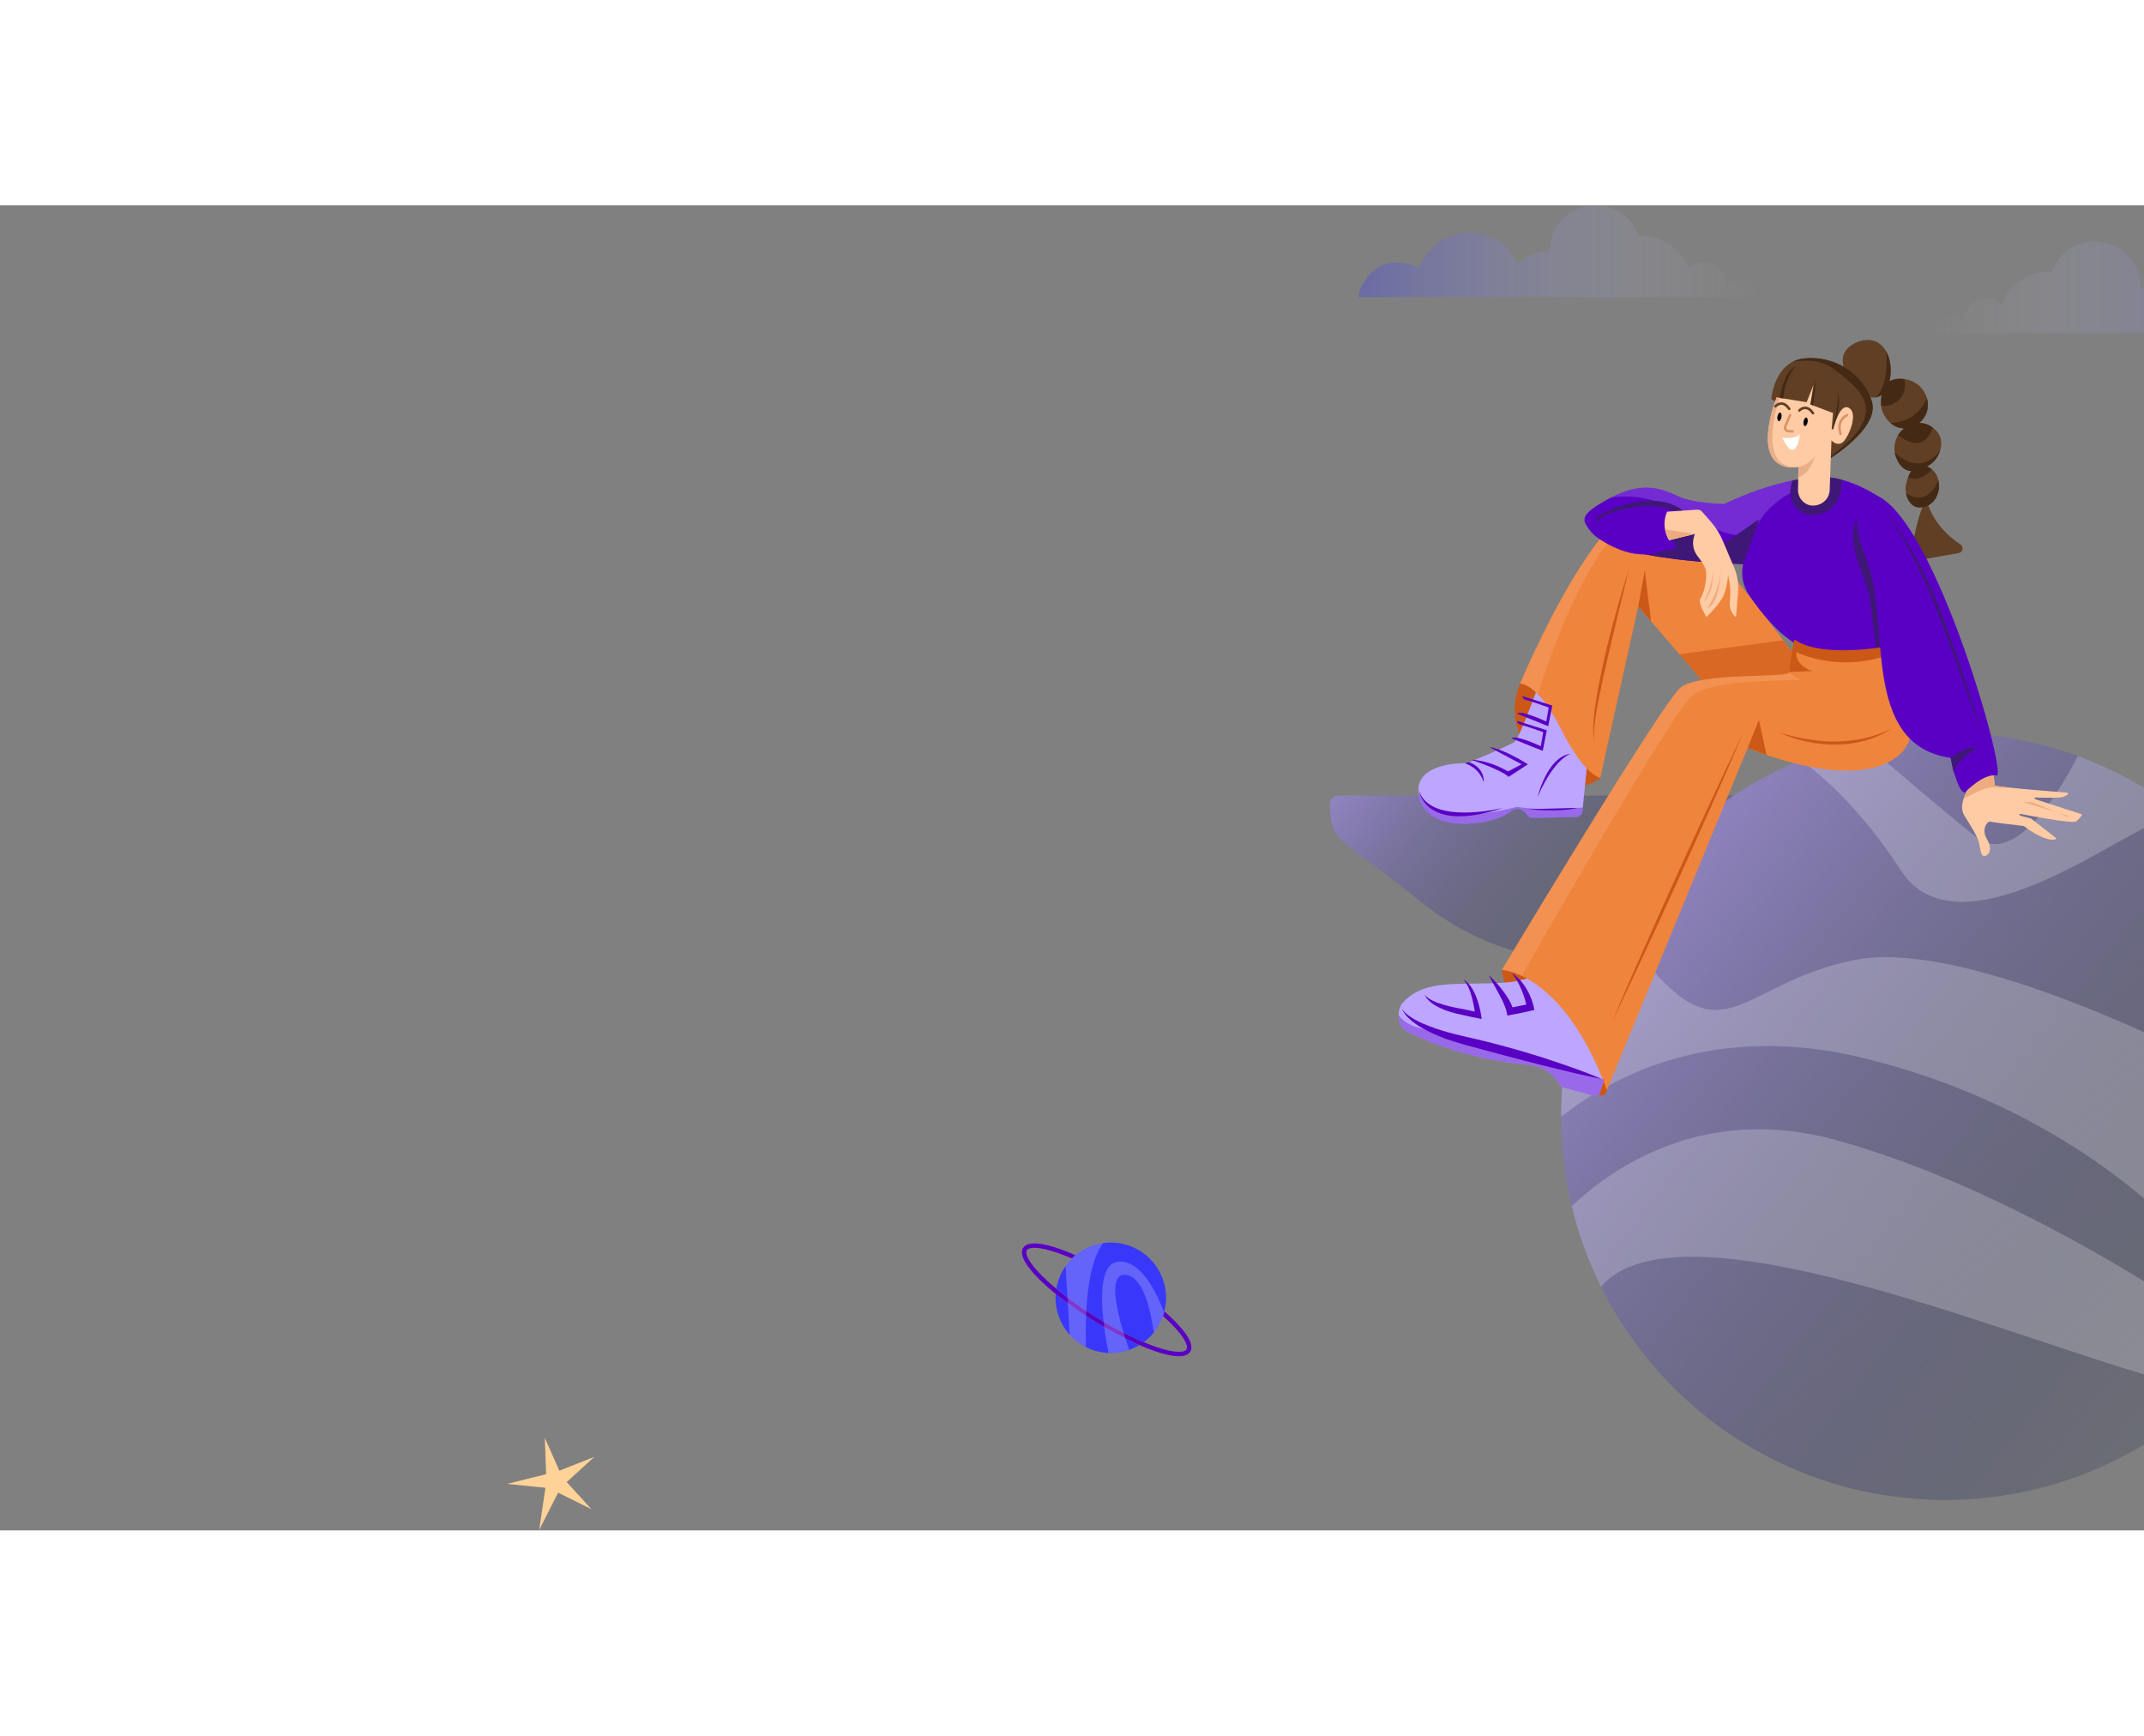 <svg width="1291" height="1045" viewBox="-400 0 1691 1045" fill="none" xmlns="http://www.w3.org/2000/svg">
<rect x="-400" y="0" width="1691" height="1045" fill="#808080" stroke="none"/>
<path d="M1090.23 138.871C1089.09 143.348 1087 147.208 1084.07 149.481C1083.85 149.65 1083.64 149.804 1083.42 149.978C1082.08 150.861 1080.54 151.398 1078.94 151.54C1072 152.247 1063.16 146.596 1058.28 137.532C1052.25 126.36 1050.13 116.172 1061.57 109.517C1070.25 104.468 1081.75 104.279 1087.78 115.451C1091.45 122.211 1092.13 131.429 1090.23 138.871Z" fill="#603F24"/>
<path d="M1120.52 157.415C1120.56 160.153 1119.95 162.861 1118.76 165.325C1117.56 167.788 1115.81 169.939 1113.63 171.607C1110.69 173.866 1107.2 175.302 1103.52 175.771C1102.94 175.85 1102.36 175.89 1101.78 175.89C1097.86 175.93 1094.15 174.313 1091.11 171.741C1087.04 168.309 1084.18 163.161 1083.65 157.982C1083.59 157.425 1083.56 156.868 1083.56 156.316C1083.54 154.025 1083.71 151.735 1084.06 149.471C1084.8 145.128 1086.52 141.154 1090.23 138.861C1092.97 137.164 1096.8 136.374 1102.13 137.08C1102.58 137.14 1103.03 137.204 1103.5 137.284C1107.32 137.981 1110.86 139.73 1113.73 142.332C1116.61 144.934 1118.7 148.287 1119.77 152.013C1120.27 153.77 1120.52 155.588 1120.52 157.415Z" fill="#603F24"/>
<path d="M1130.21 193.395C1128.72 198.245 1125.42 202.722 1121.13 205.214C1120.67 205.483 1120.2 205.746 1119.73 206C1115.82 208.134 1111.49 209.845 1107.41 209.587C1102.66 209.293 1098.25 206.318 1095.25 198.21C1094.87 197.163 1094.58 196.082 1094.4 194.982C1093.65 190.232 1094.61 185.369 1097.11 181.262C1098.34 179.218 1099.91 177.403 1101.77 175.9C1102.57 175.252 1103.43 174.665 1104.32 174.144C1107.14 172.469 1110.35 171.592 1113.62 171.607C1117.48 171.659 1121.22 172.938 1124.31 175.258C1125.78 176.341 1127.09 177.62 1128.21 179.059C1131.37 183.068 1131.74 188.425 1130.21 193.395Z" fill="#603F24"/>
<path d="M1128.61 226.469C1126.31 234.742 1119.47 238.955 1112.82 238.209C1107.81 237.647 1104.33 232.687 1103.3 226.982C1102.77 224.176 1102.87 221.284 1103.62 218.525C1103.99 217.167 1104.43 215.789 1104.94 214.456C1105.58 212.734 1106.41 211.091 1107.43 209.561C1110.01 205.806 1113.82 203.672 1119.74 205.975C1120.37 206.218 1120.98 206.494 1121.57 206.801C1122.37 207.211 1123.12 207.712 1123.8 208.293C1126.37 210.529 1128.15 213.543 1128.86 216.879C1129.59 220.046 1129.5 223.344 1128.61 226.469Z" fill="#603F24"/>
<path d="M798.89 418.053C798.89 418.053 789.394 398.653 798.89 377.293C808.386 355.933 862.184 451.521 862.184 451.521C862.184 451.521 833.014 479.208 798.89 418.053Z" fill="#CC5817"/>
<path d="M655.747 465.509H967.865L839.954 593.416C839.954 593.416 782.928 600.191 717.833 547.094C656.772 497.286 649.574 504.842 648.917 472.478C648.898 471.57 649.061 470.666 649.395 469.821C649.73 468.976 650.23 468.206 650.866 467.557C651.502 466.908 652.262 466.392 653.1 466.041C653.938 465.689 654.838 465.508 655.747 465.509Z" fill="url(#paint0_linear_1510_6333)"/>
<path d="M1298.87 464.196V972.475C1249.73 1004.24 1192.45 1021.09 1133.94 1021C1015.05 1021 912.202 952.477 862.687 852.776C852.65 832.566 844.921 811.291 839.645 789.352C834.109 766.274 831.298 742.627 831.269 718.895V718.333C831.221 649.375 854.736 582.472 897.917 528.709C941.098 474.945 1001.35 437.55 1068.7 422.719C1125.33 410.318 1184.32 414.34 1238.74 434.315C1259.82 442.035 1279.99 452.056 1298.87 464.196Z" fill="url(#paint1_linear_1510_6333)"/>
<path opacity="0.22" d="M1298.87 464.196V487.924C1268.83 497.47 1144.28 593.555 1099.25 524.506C1067.74 476.185 1037.83 450.168 1020.38 437.693C1036.03 431.354 1052.2 426.345 1068.7 422.72C1096.1 446.323 1135.17 479.652 1158.69 498.231C1188.98 522.173 1224.35 462.386 1238.74 434.315C1259.82 442.036 1279.99 452.056 1298.87 464.196Z" fill="white"/>
<path opacity="0.22" d="M1298.87 655.695V790.004C1258.12 753.905 1182.65 700.116 1069.88 672.543C952.933 643.951 873.148 685.681 831.269 718.88V718.318C831.193 668.74 843.352 619.909 866.667 576.155C875.302 575.264 884.729 580.134 894.941 592.943C960.16 674.707 971.049 614.015 1062.01 595.261C1125.28 582.233 1237 627.142 1298.87 655.695Z" fill="white"/>
<path opacity="0.22" d="M1298.87 853.502V924.228C1178.19 890.124 923.762 781.96 862.687 852.776C852.65 832.567 844.921 811.291 839.646 789.352C869.785 760.65 942.033 708.334 1047.11 736.937C1149.43 764.789 1250.93 823.323 1298.87 853.502Z" fill="white"/>
<path d="M785.265 607.737L784.554 602.927C784.554 602.927 792.209 597.614 806.571 605.33C820.932 613.045 872.481 658.093 867.378 697.853C864.209 722.561 788.026 628.441 785.265 607.737Z" fill="#CC5817"/>
<path d="M1144.8 274.264C1145.54 274.135 1146.22 273.787 1146.76 273.266C1147.3 272.745 1147.67 272.075 1147.82 271.342C1147.97 270.609 1147.9 269.847 1147.62 269.155C1147.33 268.463 1146.85 267.872 1146.22 267.459C1137.89 261.987 1125.95 251.73 1120.49 235.707C1117.73 227.609 1109.44 257.018 1108.51 270.453C1108.44 271.56 1108.59 272.671 1108.96 273.717C1109.32 274.764 1109.9 275.725 1110.65 276.543C1111.4 277.36 1112.31 278.016 1113.32 278.472C1114.33 278.927 1115.43 279.173 1116.53 279.193C1116.76 279.196 1116.99 279.176 1117.22 279.134L1144.8 274.264Z" fill="#603F24"/>
<path d="M1041.71 200.692L1041 199.916L1000.11 154.649L997.065 152.933C997.065 152.933 998.558 131.255 1013.94 123.385C1016.9 121.888 1020.13 120.978 1023.43 120.704C1047.73 118.46 1069.8 133.269 1076.35 154.649C1082.9 176.029 1041.71 200.692 1041.71 200.692Z" fill="#603F24"/>
<path d="M1041.71 200.692L1041 199.916C1090.57 164.981 1070.29 147.62 1048.24 130.533C1034.58 119.958 1021.91 122.529 1013.94 123.405C1016.9 121.908 1020.13 120.998 1023.43 120.724C1047.73 118.48 1069.8 133.289 1076.35 154.669C1082.9 176.049 1041.71 200.692 1041.71 200.692Z" fill="#442915"/>
<path d="M888.922 617.497L865.274 689.526L862.234 698.789C861.85 699.961 861.033 700.943 859.949 701.534C858.866 702.124 857.598 702.279 856.404 701.967L834.402 696.227C833.319 695.937 832.304 695.436 831.415 694.753C830.525 694.07 829.779 693.219 829.219 692.247C821.971 679.97 807.884 678.279 807.884 678.279C750.942 672.837 717.639 655.695 708.809 650.96C704.999 648.915 703.088 643.682 703.133 638.569C703.163 634.863 704.217 631.221 706.327 628.898C724.16 609.235 751.594 615.612 787.623 612.921C813.042 611.02 835.333 595.271 835.333 595.271L888.922 617.497Z" fill="#BDA6FF"/>
<path d="M857.956 378.99L848.395 474.911L848.127 477.627C848.127 477.706 848.127 477.781 848.097 477.856C847.926 479.045 847.36 480.141 846.49 480.97C845.62 481.798 844.497 482.309 843.302 482.422H842.949C832.736 482.686 809.292 483.253 807.133 482.984C804.387 482.641 800.611 470.28 789.623 479.209C778.634 488.138 727.493 496.714 719.598 467.877C719.099 466.103 718.79 464.28 718.678 462.44C717.39 439.135 755.369 439.757 756.329 440.055C757.289 440.354 789.16 426.371 794.264 423.386C799.368 420.401 819.489 361.102 819.489 361.102L857.956 378.99Z" fill="#BDA6FF"/>
<path d="M1038.85 387.078L989.365 429.654L961.508 397.186L924.484 354.028L892.105 316.302L862.185 451.521C862.185 451.521 850.017 450.362 831.115 412.969C824.15 399.161 817.912 390.684 812.838 385.486C804.188 376.612 798.91 377.293 798.91 377.293C798.91 377.293 866.806 213.884 911.113 235.175C911.446 235.334 911.784 235.508 912.137 235.702C931.393 246.178 975.705 302.17 1006.47 343.015C1015.65 355.212 1023.62 366.061 1029.35 373.94C1035.29 382.098 1038.85 387.078 1038.85 387.078Z" fill="#EF843D"/>
<path opacity="0.24" d="M912.117 235.702C893.215 236.02 854.837 255.629 812.838 385.486C804.188 376.612 798.91 377.293 798.91 377.293C798.91 377.293 866.806 213.884 911.113 235.175C911.426 235.334 911.764 235.508 912.117 235.702Z" fill="#FFBD99"/>
<path opacity="0.63" d="M1029.35 373.94L961.493 397.186L924.469 354.028L1006.45 343.015C1015.63 355.212 1023.6 366.061 1029.35 373.94Z" fill="#CC5817"/>
<path d="M1098.15 433.235C1063.1 464.41 978.411 427.927 978.411 427.927L867.378 697.863C845.49 637.956 817.34 615.83 800.139 607.672C790.687 603.195 784.554 602.927 784.554 602.927C784.554 602.927 911.754 390.719 925.737 380.133C941.267 368.384 1006.16 372.856 1010.94 368.692C1011.03 368.626 1011.1 368.537 1011.15 368.434C1011.2 368.332 1011.22 368.218 1011.21 368.105C1011.17 367.646 1011.15 367.184 1011.17 366.722V366.673C1011.31 359.922 1015.24 342.403 1015.24 342.403C1033.38 355.625 1075.08 350.003 1085.38 348.372C1086.87 348.128 1087.72 347.974 1087.72 347.974L1088.22 349.397L1089.78 353.998L1106.15 402.279C1108 407.655 1108.22 413.456 1106.8 418.96C1105.38 424.463 1102.37 429.428 1098.15 433.235Z" fill="#EF843D"/>
<path opacity="0.24" d="M934.084 387.093C918.47 400.852 816.191 579.502 800.139 607.672C790.687 603.195 784.554 602.927 784.554 602.927C784.554 602.927 911.754 390.719 925.737 380.134C941.267 368.384 1006.16 372.856 1010.94 368.692C1013.83 370.351 1016.71 372.188 1019.6 374.204C1021.39 375.448 951.037 372.15 934.084 387.093Z" fill="#FFBD99"/>
<path d="M1091.62 350.202C1086.07 352.025 1080.38 353.4 1074.61 354.316C1061.24 356.54 1042.03 357.525 1024.63 350.202C1006.08 342.403 990.648 323.838 979.65 307.652C977.214 304.08 975.524 300.053 974.683 295.812C973.841 291.572 973.866 287.205 974.755 282.974C974.755 282.974 961.613 282.745 943.914 281.322C930.742 280.263 915.062 278.546 900.353 275.771C887.753 273.388 875.894 270.224 867.025 266.031C864.044 264.673 861.221 262.995 858.603 261.027C856.912 259.76 855.406 258.265 854.126 256.584C848.007 248.257 844.331 244.467 870.163 230.718C896.259 216.839 911.854 224.017 923.763 229.603C935.671 235.19 959.867 235.573 959.867 235.573C979.431 226.34 997.971 220.232 1013.74 217.053C1025.47 214.68 1035.67 213.934 1043.59 214.73L1044.05 214.78C1046.9 215.102 1049.71 215.634 1052.48 216.371C1067.81 220.381 1081.25 229.459 1081.25 229.459L1082.69 246.253L1091.62 350.202Z" fill="#5A00C4"/>
<path opacity="0.26" d="M1044.08 214.775C1024.48 219.749 999.11 229.593 987.574 249.446C967.209 284.491 923.524 220.391 870.178 230.728C896.274 216.849 911.869 224.027 923.777 229.613C935.686 235.2 959.882 235.583 959.882 235.583C979.446 226.35 997.985 220.242 1013.75 217.063C1025.49 214.69 1035.69 213.944 1043.6 214.74L1044.08 214.775Z" fill="#BDA6FF"/>
<path d="M1091.62 350.203C1091.62 350.203 1090.54 351.237 1080.33 352.933L1074.67 310.427C1071.48 294.156 1060.19 274.064 1061.49 257.535L1064.28 246.248H1082.69L1091.62 350.203Z" fill="#3F1777"/>
<path d="M1018.11 240.035C1009.79 232.573 1012.07 221.928 1013.74 217.048C1025.47 214.675 1035.67 213.929 1043.59 214.725C1046.59 215.04 1049.56 215.589 1052.47 216.367C1054.14 242.85 1028.96 249.755 1018.11 240.035Z" fill="#3F1777"/>
<path d="M1241.81 481.199C1240.61 483.005 1239.11 484.586 1237.37 485.87C1234.48 487.919 1198.73 480.96 1193.59 479.94H1193.53C1193.37 479.921 1193.21 479.961 1193.08 480.053C1192.94 480.144 1192.84 480.281 1192.8 480.437C1192.78 480.527 1192.77 480.621 1192.78 480.713C1192.79 480.806 1192.82 480.896 1192.87 480.976C1192.91 481.057 1192.98 481.128 1193.05 481.184C1193.12 481.24 1193.21 481.281 1193.3 481.303L1201.88 483.666C1201.96 483.692 1202.05 483.733 1202.12 483.785L1221.43 498.858C1221.53 498.938 1221.61 499.047 1221.66 499.171C1221.7 499.296 1221.71 499.43 1221.68 499.559C1221.65 499.687 1221.59 499.805 1221.49 499.897C1221.4 499.99 1221.28 500.054 1221.15 500.081C1212.32 501.922 1198.07 490.938 1196.46 489.67C1196.37 489.593 1196.25 489.543 1196.13 489.526C1193.85 489.262 1172.08 486.71 1169.85 486.044C1167.49 485.367 1162.47 491.889 1167.05 499.733C1171.62 507.578 1169.03 512.353 1165.48 513.164C1161.93 513.975 1161.97 506.663 1160.68 502.041C1159.39 497.42 1154.26 489.108 1149.29 481.223C1146.58 476.926 1147.48 471.608 1148.87 467.663C1149.53 465.787 1150.37 463.98 1151.38 462.266C1151.47 462.117 1151.5 461.939 1151.47 461.769L1150.99 452.959C1150.93 452.586 1150.92 447.731 1151.29 447.661L1171.49 443.866C1171.59 443.848 1171.69 443.85 1171.78 443.873C1171.87 443.895 1171.96 443.937 1172.04 443.996C1172.12 444.054 1172.18 444.128 1172.23 444.213C1172.27 444.298 1172.3 444.391 1172.31 444.488C1172.39 445.547 1172.66 456.55 1173.44 457.535C1173.73 457.904 1177.66 458.451 1183.35 459.072C1198.1 460.679 1224.64 462.754 1230.53 463.206C1230.66 463.216 1230.79 463.263 1230.89 463.34C1231 463.418 1231.08 463.523 1231.12 463.644C1231.17 463.765 1231.18 463.897 1231.16 464.024C1231.13 464.152 1231.07 464.27 1230.99 464.365C1229.95 465.347 1228.7 466.081 1227.33 466.509C1224.6 467.504 1212.41 467.255 1205.4 467.007C1205.24 467.002 1205.07 467.058 1204.95 467.163C1204.82 467.268 1204.73 467.416 1204.7 467.58C1204.68 467.743 1204.71 467.912 1204.79 468.054C1204.88 468.196 1205.01 468.303 1205.17 468.355L1241.48 480.124C1241.59 480.159 1241.68 480.218 1241.76 480.297C1241.83 480.376 1241.89 480.472 1241.92 480.578C1241.95 480.683 1241.96 480.794 1241.94 480.902C1241.92 481.01 1241.87 481.112 1241.81 481.199Z" fill="#FFCBA4"/>
<path d="M1151.35 462.251C1151.44 462.102 1151.47 461.924 1151.44 461.753L1150.71 457.55C1150.68 457.371 1150.72 457.187 1150.82 457.037C1150.93 456.887 1151.08 456.784 1151.26 456.749L1171.46 444.651C1171.56 444.634 1171.65 444.636 1171.75 444.658C1171.84 444.68 1171.93 444.721 1172.01 444.779C1172.08 444.837 1172.15 444.911 1172.19 444.995C1172.24 445.079 1172.27 445.172 1172.28 445.268C1172.36 446.333 1172.63 456.535 1173.41 457.52C1173.7 457.888 1177.63 458.435 1183.32 459.057C1178.93 460.117 1172.83 458.216 1168.36 459.321C1159.59 461.495 1152.94 466.583 1148.84 467.628C1149.5 465.759 1150.34 463.958 1151.35 462.251Z" fill="#EDAC80"/>
<path d="M1053.22 186.968C1048.59 190.351 1044.5 185.366 1044.5 185.366L1043.08 224.619C1043.02 226.597 1042.49 228.53 1041.52 230.257C1040.55 231.983 1039.19 233.452 1037.53 234.538C1034.52 236.488 1031.68 237.025 1029.15 236.831C1022.75 236.284 1017.98 230.648 1018.11 224.226L1018.47 206.358H1018.42C1015.35 206.923 1012.19 206.91 1009.12 206.318C981.261 200.488 1001.29 151.501 1001.29 151.501L1003.6 151.869L1024.92 155.276L1030.26 141.751L1027.91 157.052L1045.74 163.832L1044.64 176.477L1045.92 176.825C1045.92 176.825 1050.65 155.599 1058.2 159.738C1066.15 164.101 1057.84 183.585 1053.22 186.968Z" fill="#FFCBA4"/>
<path d="M943.909 281.322C930.736 280.263 915.057 278.547 900.348 275.771C887.748 273.388 875.889 270.224 867.019 266.031C863.806 260.256 852.917 249.347 863.493 243.378C863.493 243.378 903.964 221.381 928.473 241.612C948.893 258.475 945.58 275.97 943.909 281.322Z" fill="#3F1777"/>
<path d="M913.764 271.423C892.105 282.417 867.348 267.817 858.583 261.027C857.477 257.813 857.648 254.297 859.06 251.206C860.471 248.114 863.016 245.682 866.169 244.412C879.968 238.851 900.199 233.926 920.484 240.552C920.484 240.552 912.157 254.262 920.484 266.26C924.096 271.463 917.415 272.07 913.764 271.423Z" fill="#5A00C4"/>
<path d="M41.133 997.897L68.686 987.067L46.973 1006.9L66.468 1028.28L40.213 1015.24L25.26 1044.67L30.195 1011.38L0 1008.34L30.762 1000.67L29.687 972L41.133 997.897Z" fill="#FFD297"/>
<path d="M538.741 904.112C542.751 897.645 533.394 885.369 518.346 872.276C518.033 873.505 517.665 874.723 517.247 875.917C519.59 877.997 521.774 880.041 523.773 882.041C534.941 893.218 537.294 899.819 535.772 902.267C534.249 904.714 527.29 905.53 512.322 900.466C509.074 899.367 505.647 898.053 502.08 896.561C490.495 891.706 477.467 884.876 464.389 876.748C453.465 870.024 443.01 862.567 433.095 854.428C428.937 850.946 425.171 847.563 421.893 844.285C410.72 833.108 408.367 826.512 409.889 824.059C411.412 821.607 418.371 820.796 433.339 825.86C437.149 827.148 441.208 828.73 445.436 830.556C446.332 829.67 447.272 828.825 448.252 828.009C428.195 819.149 411.213 815.329 406.935 822.224C402.458 829.407 414.561 843.808 432.608 858.497C442.14 866.182 452.141 873.266 462.553 879.708C474.116 886.938 486.178 893.338 498.648 898.859C518.182 907.336 534.548 910.857 538.741 904.112Z" fill="#5A00C4"/>
<path d="M498.658 898.865C497.593 899.506 496.494 900.113 495.355 900.67C493.78 901.446 492.161 902.127 490.505 902.71C483.689 905.094 476.388 905.748 469.257 904.612C462.126 903.477 455.389 900.588 449.65 896.205C443.911 891.823 439.351 886.083 436.379 879.502C433.407 872.921 432.117 865.705 432.623 858.502C435.662 860.99 438.866 863.477 442.194 865.909C446.81 869.322 451.645 872.684 456.59 875.908C458.579 877.201 460.569 878.47 462.559 879.713C465.31 881.424 468.105 883.096 470.916 884.722C476.437 887.926 482.029 890.94 487.515 893.676C491.321 895.547 495.037 897.288 498.658 898.865Z" fill="#3938FA"/>
<path d="M518.356 872.281C518.287 872.555 518.212 872.824 518.138 873.097C517.879 874.047 517.585 874.992 517.262 875.918C515.601 880.674 513.133 885.108 509.965 889.025C507.669 891.861 505.023 894.393 502.09 896.561C497.001 894.427 491.644 891.92 486.112 889.1C480.979 886.463 475.706 883.548 470.393 880.4C468.404 879.226 466.414 878.015 464.424 876.768C461.827 875.157 459.284 873.527 456.793 871.878C451.57 868.431 446.591 864.914 441.95 861.432C438.849 859.094 435.907 856.773 433.125 854.468C434.203 848.008 436.715 841.872 440.477 836.51C441.955 834.394 443.619 832.414 445.452 830.596C446.342 829.71 447.282 828.865 448.262 828.049C453.333 823.84 459.292 820.836 465.691 819.262C472.091 817.688 478.764 817.585 485.208 818.962C491.653 820.338 497.702 823.158 502.899 827.209C508.097 831.26 512.309 836.437 515.218 842.35C519.801 851.633 520.914 862.249 518.356 872.281Z" fill="#3938FA"/>
<path opacity="0.22" d="M470.075 818.364C461.201 830.476 457.848 851.583 456.773 871.843C456.704 873.197 456.639 874.545 456.589 875.888C456.246 884.633 456.296 893.089 456.47 900.456C451.626 898.023 447.281 894.702 443.661 890.667L442.194 865.889L441.93 861.412L440.438 836.476C441.915 834.359 443.58 832.379 445.412 830.561C446.302 829.676 447.242 828.83 448.222 828.014C454.463 822.849 462.014 819.515 470.035 818.384L470.075 818.364Z" fill="white"/>
<path opacity="0.22" d="M518.137 873.082C517.879 874.032 517.585 874.977 517.262 875.902C515.601 880.659 513.132 885.093 509.964 889.01C507.781 872.634 501.826 843.743 487.022 843.415C474.885 843.151 479.899 868.287 486.112 889.065C486.58 890.622 487.047 892.154 487.52 893.646C488.539 896.874 489.554 899.929 490.504 902.689C485.306 904.516 479.808 905.335 474.303 905.102C473.223 899.69 471.93 892.477 470.92 884.707C470.731 883.278 470.556 881.832 470.393 880.369C467.951 858.567 468.363 834.252 482.078 833.083C499.951 831.575 512.437 857.86 518.137 873.082Z" fill="white"/>
<path opacity="0.3" d="M972.964 59.604C969.089 59.56 965.266 60.503 961.856 62.344C961.729 58.946 960.639 55.653 958.713 52.849C956.787 50.046 954.104 47.847 950.977 46.509C947.85 45.17 944.408 44.748 941.05 45.289C937.692 45.832 934.557 47.316 932.01 49.57C928.851 41.897 923.484 35.335 916.589 30.717C909.694 26.099 901.583 23.634 893.284 23.634C892.936 23.634 892.593 23.634 892.245 23.659C889.303 15.688 883.65 9.006 876.277 4.784C868.904 0.562 860.281 -0.931 851.918 0.566C843.554 2.063 835.984 6.455 830.534 12.973C825.083 19.49 822.1 27.718 822.106 36.214C812.73 36.205 803.719 39.848 796.985 46.372C793.63 38.715 788.041 32.251 780.95 27.825C773.859 23.399 765.596 21.218 757.244 21.568C748.892 21.918 740.841 24.782 734.145 29.786C727.449 34.79 722.42 41.7 719.718 49.61C714.614 46.78 707.879 45.053 700.497 45.053C684.539 45.053 671.601 62.464 671.601 72.413H990.957C990.937 65.339 982.888 59.604 972.964 59.604Z" fill="url(#paint2_linear_1510_6333)"/>
<path opacity="0.3" d="M1137.53 88.156C1141.41 88.114 1145.23 89.059 1148.64 90.902C1148.77 87.504 1149.86 84.212 1151.79 81.409C1153.71 78.606 1156.39 76.407 1159.52 75.068C1162.65 73.73 1166.09 73.306 1169.45 73.847C1172.8 74.388 1175.94 75.87 1178.49 78.123C1181.65 70.45 1187.01 63.889 1193.91 59.271C1200.8 54.654 1208.91 52.188 1217.21 52.186C1217.56 52.186 1217.91 52.186 1218.25 52.216C1221.19 44.246 1226.85 37.565 1234.22 33.343C1241.59 29.12 1250.21 27.627 1258.58 29.123C1266.94 30.62 1274.51 35.011 1279.96 41.528C1285.41 48.044 1288.4 56.271 1288.39 64.767C1297.77 64.757 1306.78 68.401 1313.52 74.924C1316.87 67.267 1322.46 60.803 1329.55 56.376C1336.64 51.95 1344.9 49.77 1353.26 50.12C1361.61 50.471 1369.66 53.336 1376.36 58.341C1383.05 63.346 1388.08 70.257 1390.78 78.168C1395.89 75.332 1402.62 73.611 1410 73.611C1425.96 73.611 1438.9 91.021 1438.9 100.97H1119.56C1119.56 93.887 1127.61 88.156 1137.53 88.156Z" fill="url(#paint3_linear_1510_6333)"/>
<path d="M1005.09 167.115C1005.41 165.252 1004.95 163.618 1004.07 163.466C1003.18 163.314 1002.2 164.701 1001.88 166.564C1001.56 168.427 1002.02 170.061 1002.91 170.213C1003.8 170.365 1004.77 168.978 1005.09 167.115Z" fill="black"/>
<path d="M1025.7 171.037C1026.01 169.181 1025.55 167.556 1024.66 167.407C1023.78 167.259 1022.81 168.643 1022.5 170.498C1022.19 172.354 1022.65 173.979 1023.53 174.128C1024.41 174.277 1025.38 172.893 1025.7 171.037Z" fill="black"/>
<path d="M1029.94 164.981C1029.78 164.981 1029.61 164.941 1029.47 164.864C1029.32 164.787 1029.2 164.675 1029.11 164.538C1027.54 162.18 1025.85 160.912 1024.08 160.773C1021.68 160.589 1019.85 162.519 1019.83 162.538C1019.65 162.724 1019.41 162.832 1019.15 162.839C1018.89 162.846 1018.64 162.751 1018.45 162.576C1018.26 162.4 1018.14 162.157 1018.13 161.898C1018.11 161.64 1018.2 161.386 1018.37 161.19C1018.48 161.081 1020.88 158.524 1024.24 158.788C1026.64 158.977 1028.84 160.544 1030.77 163.434C1030.87 163.584 1030.92 163.758 1030.93 163.937C1030.94 164.117 1030.9 164.296 1030.82 164.455C1030.73 164.613 1030.61 164.746 1030.45 164.839C1030.3 164.931 1030.12 164.981 1029.94 164.981Z" fill="#603F24"/>
<path d="M1013.79 179.352H1013.72L1010.34 179.108C1009.75 179.065 1009.18 178.88 1008.67 178.571C1008.17 178.262 1007.74 177.837 1007.43 177.331C1007.12 176.824 1006.94 176.252 1006.9 175.66C1006.85 175.069 1006.95 174.476 1007.18 173.93L1010.97 165.021C1011.08 164.788 1011.28 164.607 1011.52 164.515C1011.76 164.423 1012.03 164.428 1012.26 164.528C1012.5 164.629 1012.69 164.817 1012.79 165.053C1012.89 165.29 1012.9 165.556 1012.8 165.797L1009 174.706C1008.89 174.959 1008.85 175.235 1008.87 175.511C1008.89 175.787 1008.97 176.053 1009.12 176.288C1009.26 176.525 1009.46 176.724 1009.69 176.869C1009.93 177.013 1010.2 177.099 1010.47 177.119L1013.85 177.362C1014.12 177.372 1014.37 177.486 1014.55 177.68C1014.73 177.874 1014.82 178.131 1014.81 178.394C1014.8 178.658 1014.69 178.907 1014.49 179.087C1014.3 179.267 1014.04 179.362 1013.78 179.352H1013.79Z" fill="#D89568"/>
<path d="M1005.61 183.232C1005.61 183.232 1014.91 184.869 1019.6 180.695C1019.6 180.675 1016.66 206.363 1005.61 183.232Z" fill="white"/>
<path d="M1018.45 206.333L1018.41 206.373C1015.33 206.938 1012.17 206.925 1009.1 206.333C981.241 200.503 1001.27 151.516 1001.27 151.516L1003.58 151.884C1000.5 161.211 986.345 208.602 1018.45 206.333Z" fill="#EAAE86"/>
<path d="M1031.31 198.28C1031.31 198.28 1025.84 205.244 1018.47 206.333V214.422C1018.47 214.422 1026.29 213.631 1031.31 198.28Z" fill="#EAAE86"/>
<path d="M1051.7 181.242C1051.49 181.242 1051.29 181.176 1051.12 181.055C1050.95 180.934 1050.83 180.763 1050.76 180.566C1047.62 171.373 1052.99 166.14 1056.26 164.648C1056.38 164.587 1056.51 164.552 1056.64 164.543C1056.78 164.535 1056.91 164.553 1057.04 164.598C1057.17 164.642 1057.28 164.712 1057.38 164.803C1057.48 164.893 1057.56 165.003 1057.61 165.125C1057.67 165.247 1057.7 165.38 1057.7 165.514C1057.71 165.648 1057.68 165.781 1057.63 165.906C1057.58 166.03 1057.51 166.143 1057.41 166.238C1057.32 166.333 1057.21 166.408 1057.08 166.458C1056.75 166.618 1049.32 170.189 1052.64 179.924C1052.72 180.174 1052.71 180.447 1052.59 180.684C1052.48 180.92 1052.27 181.102 1052.02 181.188C1051.92 181.222 1051.81 181.241 1051.7 181.242Z" fill="#D89568"/>
<path d="M1011.18 161.593C1011.02 161.593 1010.86 161.551 1010.71 161.473C1010.57 161.395 1010.45 161.283 1010.36 161.146C1008.78 158.788 1007.09 157.519 1005.32 157.38C1002.91 157.191 1001.09 159.131 1001.08 159.151C1000.9 159.345 1000.65 159.46 1000.39 159.47C1000.12 159.48 999.866 159.385 999.672 159.206C999.478 159.026 999.363 158.777 999.353 158.513C999.343 158.249 999.437 157.992 999.617 157.798C999.716 157.689 1002.1 155.137 1005.48 155.4C1007.88 155.589 1010.08 157.151 1012.01 160.046C1012.16 160.266 1012.21 160.535 1012.16 160.793C1012.11 161.051 1011.95 161.278 1011.73 161.424C1011.57 161.534 1011.38 161.593 1011.18 161.593Z" fill="#603F24"/>
<path d="M978.411 427.928L987.276 405.732L993.28 433.514L978.411 427.928Z" fill="#CC5817"/>
<path d="M1089.78 353.973C1088.56 354.779 1086.55 355.615 1083.61 356.461C1046.48 367.404 1016.76 352.362 1016.76 352.362C1016.39 363.838 1029.35 367.285 1029.35 367.285L1011.21 368.086L1011.17 366.703V366.653C1011.31 359.903 1015.24 342.383 1015.24 342.383C1033.38 355.605 1075.08 349.984 1085.38 348.352C1086.33 348.643 1087.28 348.985 1088.2 349.377C1091.41 350.765 1092.32 352.302 1089.78 353.973Z" fill="#CC5817"/>
<path d="M1149.6 463.151C1149.6 463.151 1164.57 447.571 1174.65 449.72C1184.73 451.869 1119.66 224.559 1072.61 227.614C1072.61 227.614 1053.9 233.871 1072.61 280.66C1091.32 327.45 1066.71 425.52 1138.52 435.782C1138.52 435.782 1143.44 462.201 1149.6 463.151Z" fill="#5A00C4"/>
<path d="M892.105 316.302L897.214 287.759L902.228 328.106L892.105 316.302Z" fill="#CC5817"/>
<path d="M987.574 247.591L974.755 282.974L938.735 280.884L987.574 247.591Z" fill="#3F1777"/>
<path d="M970.835 305.448L969.159 324.793C969.159 324.793 963.214 320.814 964.453 311.427C965.692 302.04 962.961 291.624 962.961 291.624C962.961 291.624 962.215 303.757 957.986 310.437C953.758 317.118 945.859 324.793 945.859 324.793C945.859 324.793 939.178 313.407 940.909 310.686C944.297 305.363 946.356 294.842 945.61 288.654C945.227 285.436 941.959 280.616 938.915 276.716C937.267 274.605 936.144 272.134 935.638 269.505C935.133 266.876 935.258 264.165 936.004 261.594L936.701 259.191L916.405 264.141C914.842 261.503 913.768 258.604 913.237 255.585C912.331 250.867 912.919 245.984 914.918 241.616L938.616 240.035C939.329 239.988 940.043 240.106 940.703 240.379C941.363 240.653 941.951 241.074 942.421 241.611L949.271 249.391C953.424 254.132 956.753 259.534 959.121 265.374L967.716 285.66C970.354 291.903 971.425 298.696 970.835 305.448Z" fill="#FFCBA4"/>
<path d="M1138.52 435.782C1138.52 435.782 1150.32 426.191 1159.62 427.743C1159.62 427.743 1140.3 439.801 1141.15 447.014C1142 454.227 1138.52 435.782 1138.52 435.782Z" fill="#3F1777"/>
<path d="M1085.31 240.035C1088.07 242.975 1090.64 246.076 1093.03 249.322C1093.63 250.128 1094.25 250.924 1094.83 251.75L1096.57 254.237C1097.76 255.873 1098.84 257.575 1099.97 259.241C1104.37 265.996 1108.42 272.965 1112.25 280.074C1116.07 287.182 1119.56 294.455 1122.83 301.822L1125.28 307.353C1126.07 309.209 1126.82 311.079 1127.59 312.94L1129.88 318.536L1132.04 324.182C1137.7 339.274 1142.98 354.441 1148.21 369.668C1150.8 377.295 1153.33 384.922 1155.8 392.55C1158.22 400.225 1160.65 407.896 1162.76 415.666C1160.14 408.06 1157.4 400.504 1154.66 392.948L1146.39 370.289L1138.09 347.646L1133.95 336.319C1133.26 334.434 1132.58 332.539 1131.87 330.663L1129.73 325.042L1127.61 319.411L1125.35 313.835C1124.6 311.98 1123.86 310.114 1123.09 308.264L1120.7 302.747C1117.57 295.36 1114.08 288.137 1110.55 280.939C1108.7 277.383 1106.89 273.801 1104.93 270.304L1103.5 267.663C1103 266.777 1102.5 265.922 1102 265.051C1101.01 263.32 1100.02 261.569 1098.96 259.863C1097.91 258.157 1096.9 256.421 1095.8 254.744L1094.17 252.212C1093.62 251.372 1093.05 250.551 1092.49 249.725C1091.39 248.049 1090.21 246.422 1089.04 244.795C1087.86 243.169 1086.6 241.562 1085.31 240.035Z" fill="#3F1777"/>
<path d="M1091.62 412.601C1090.09 413.765 1088.47 414.815 1086.79 415.745C1085.11 416.7 1083.37 417.546 1081.61 418.342C1078.07 419.916 1074.41 421.214 1070.67 422.222C1066.93 423.246 1063.13 424.014 1059.28 424.52C1055.44 425.006 1051.57 425.278 1047.69 425.336C1045.75 425.336 1043.82 425.311 1041.88 425.187C1039.95 425.062 1038.02 424.928 1036.09 424.754C1032.25 424.33 1028.43 423.701 1024.65 422.868C1017.13 421.235 1009.79 418.823 1002.77 415.67C1010.08 417.882 1017.51 419.649 1025.04 420.963C1032.52 422.257 1040.09 422.89 1047.68 422.854C1055.26 422.817 1062.82 421.983 1070.22 420.366C1073.93 419.547 1077.58 418.501 1081.16 417.232C1082.96 416.616 1084.73 415.914 1086.48 415.153C1088.24 414.396 1089.96 413.544 1091.62 412.601Z" fill="#CC5817"/>
<path d="M975.058 415.67L971.994 422.868L968.89 430.046L962.677 444.388C958.499 453.945 954.299 463.489 950.077 473.02C945.869 482.561 941.581 492.062 937.333 501.583L924.464 530.096L911.471 558.55C907.098 568.001 902.766 577.497 898.353 586.944C893.941 596.39 889.534 605.846 885.091 615.298L878.371 629.425L875.008 636.484L871.606 643.527L874.665 636.33L877.769 629.152L883.982 614.795C888.161 605.238 892.361 595.694 896.582 586.163C900.791 576.622 905.079 567.121 909.327 557.595L922.201 529.087L935.194 500.633C939.566 491.182 943.899 481.686 948.316 472.239C952.733 462.793 957.131 453.336 961.573 443.885L968.293 429.763L971.656 422.699L975.058 415.67Z" fill="#CC5817"/>
<path d="M884.534 287.759C881.913 298.986 879.192 310.179 876.476 321.366L872.437 338.16C871.094 343.756 869.751 349.352 868.457 354.958C867.164 360.564 865.86 366.17 864.637 371.786C863.413 377.403 862.219 383.029 861.085 388.665C859.951 394.301 858.941 399.956 858.16 405.642C857.757 408.483 857.434 411.338 857.255 414.198C857.175 415.626 857.141 417.058 857.19 418.491C857.204 419.927 857.435 421.353 857.877 422.719C857.313 421.382 856.955 419.966 856.817 418.521C856.653 417.078 856.593 415.631 856.568 414.183C856.539 411.283 856.718 408.393 856.946 405.508C857.444 399.748 858.235 394.017 859.175 388.321C859.633 385.469 860.13 382.626 860.667 379.79C861.204 376.955 861.757 374.124 862.324 371.299C863.488 365.648 864.746 360.017 866.03 354.386C867.313 348.755 868.716 343.169 870.144 337.583C871.571 331.996 873.034 326.425 874.591 320.874C877.68 309.771 880.923 298.708 884.534 287.759Z" fill="#CC5817"/>
<path d="M1003.6 151.893C1003.6 151.893 1006.96 130.722 1016.03 127.166C1016.03 127.166 1007.67 136.453 1006.39 152.341L1003.6 151.893Z" fill="#442915"/>
<path d="M1032.35 136.836C1032.22 137.472 1030.09 157.877 1030.09 157.877L1027.91 157.052L1032.35 136.836Z" fill="#442915"/>
<path d="M1045.22 176.825C1045.22 176.825 1051.22 154.042 1049.12 147.357C1049.12 147.357 1054.11 154.803 1045.22 176.825Z" fill="#442915"/>
<path d="M1083.88 158.027L1083.64 157.992C1083.59 157.435 1083.56 156.878 1083.56 156.326C1083.54 154.034 1083.7 151.745 1084.06 149.481C1083.84 149.65 1083.63 149.804 1083.41 149.979C1082.07 150.861 1080.53 151.398 1078.93 151.541C1090.37 142.93 1087.77 115.451 1087.77 115.451C1091.43 122.236 1092.11 131.454 1090.21 138.896C1092.95 137.199 1096.79 136.408 1102.11 137.115C1102.25 138.252 1102.36 139.385 1102.46 140.512C1102.67 142.959 1102.33 145.422 1101.45 147.718C1100.58 150.013 1099.19 152.08 1097.41 153.765C1095.62 155.449 1093.47 156.708 1091.13 157.446C1088.79 158.184 1086.31 158.383 1083.88 158.027Z" fill="#442915"/>
<path d="M1124.32 175.273C1120.83 186.068 1112.72 193.32 1097.11 181.277C1098.33 179.233 1099.91 177.418 1101.76 175.915C1097.84 175.955 1094.13 174.338 1091.09 171.766C1098.25 171.532 1112.58 168.851 1119.77 152.038C1120.27 153.792 1120.52 155.606 1120.52 157.43C1120.56 160.168 1119.95 162.876 1118.76 165.339C1117.56 167.803 1115.81 169.954 1113.63 171.622C1117.49 171.674 1121.23 172.953 1124.32 175.273Z" fill="#442915"/>
<path d="M1121.13 205.214C1120.67 205.482 1120.2 205.746 1119.73 206C1120.35 206.243 1120.96 206.518 1121.56 206.825C1122.36 207.235 1123.1 207.736 1123.78 208.318C1118.18 213.988 1111.39 217.769 1104.94 214.506C1105.58 212.783 1106.41 211.14 1107.43 209.611C1102.68 209.318 1098.27 206.343 1095.27 198.235C1094.88 197.188 1094.6 196.107 1094.41 195.006C1100.77 201.08 1115.8 211.641 1130.23 193.419C1128.72 198.245 1125.4 202.721 1121.13 205.214Z" fill="#442915"/>
<path d="M1128.61 226.469C1126.31 234.742 1119.47 238.955 1112.82 238.209C1107.81 237.647 1104.33 232.687 1103.3 226.982C1117.97 236.503 1125.75 224.141 1128.85 216.879C1129.58 220.044 1129.5 223.343 1128.61 226.469Z" fill="#442915"/>
<path d="M774.829 427.405C785.206 428.226 805.118 440.836 805.118 440.836L789.862 450.755C783.917 445.074 760.264 437.24 760.264 437.24C760.264 437.24 773.197 437.081 789.414 446.472L800.164 440.846L774.829 427.405Z" fill="#5A00C4"/>
<path d="M796.597 400.922L821.106 410.801L824.319 394.51L800.89 387.118C800.89 387.118 800.392 389.525 804.466 390.416C808.54 391.306 821.504 396.091 821.504 396.091L819.574 407.115C819.574 407.115 799.01 397.534 796.597 400.922Z" fill="#5A00C4"/>
<path d="M792.269 420.401L816.773 430.285L819.977 413.994L796.562 406.582C796.562 406.582 796.065 408.99 800.134 409.881C804.203 410.771 817.171 415.551 817.171 415.551L815.241 426.58C815.241 426.58 794.657 417.029 792.269 420.401Z" fill="#5A00C4"/>
<path d="M770.233 455.297C770.233 455.297 768.203 444.587 755.533 440.095L758.493 439.13C758.493 439.13 770.939 442.652 770.233 455.297Z" fill="#5A00C4"/>
<path d="M718.996 461.007C718.996 461.007 723.006 496.107 785.514 475.214C785.524 475.229 727.363 489.754 718.996 461.007Z" fill="#5A00C4"/>
<path d="M805.118 476.224C805.118 476.224 829.647 478.9 844.187 475.229L805.118 476.224Z" fill="#5A00C4"/>
<path d="M812.784 466.494C812.784 466.494 820.32 434.554 838.969 432.569C838.969 432.569 826.274 435.349 812.784 466.494Z" fill="#5A00C4"/>
<path opacity="0.37" d="M848.395 474.911L848.127 477.627C848.127 477.706 848.127 477.781 848.097 477.856C847.926 479.044 847.36 480.141 846.49 480.969C845.62 481.798 844.497 482.309 843.302 482.422H842.948C832.736 482.686 809.292 483.253 807.133 482.984C804.387 482.641 800.611 470.28 789.623 479.209C778.634 488.138 727.493 496.714 719.598 467.877C719.099 466.103 718.79 464.28 718.678 462.44C723.085 472.782 739.013 489.118 796.547 474.403C796.567 474.423 816.34 478.055 848.395 474.911Z" fill="#5A00C4"/>
<path opacity="0.37" d="M865.274 689.531L862.234 698.793C861.85 699.966 861.033 700.948 859.949 701.539C858.866 702.129 857.598 702.284 856.404 701.972L834.402 696.227C833.319 695.937 832.304 695.436 831.415 694.753C830.525 694.07 829.779 693.219 829.219 692.247C821.971 679.97 807.884 678.279 807.884 678.279C750.942 672.837 717.639 655.695 708.809 650.96C704.999 648.915 703.088 643.682 703.133 638.568C705.58 642.269 710.281 646.239 719.26 648.696C737.461 653.681 841.262 682.796 865.274 689.531Z" fill="#5A00C4"/>
<path d="M768.148 638.598C768.039 637.882 767.935 637.24 767.805 636.568C767.676 635.897 767.542 635.245 767.402 634.579C767.119 633.26 766.795 631.957 766.437 630.659C765.729 628.054 764.852 625.499 763.811 623.008C762.768 620.497 761.461 618.104 759.911 615.87C759.118 614.757 758.222 613.721 757.235 612.776C756.264 611.833 755.144 611.057 753.922 610.478C754.876 611.361 755.712 612.364 756.409 613.462C757.095 614.541 757.702 615.668 758.224 616.835C758.747 618.004 759.219 619.193 759.622 620.402C760.025 621.61 760.403 622.834 760.741 624.068C761.423 626.555 761.975 629.042 762.458 631.569C762.697 632.833 762.91 634.096 763.114 635.365L763.189 635.862C760.493 635.255 757.793 634.673 755.091 634.116C751.31 633.44 747.629 632.733 743.943 631.883C740.284 631.064 736.686 629.995 733.173 628.684C731.433 628.013 729.749 627.206 728.134 626.271C726.491 625.326 725.024 624.105 723.797 622.66C724.572 624.493 725.739 626.135 727.214 627.47C728.686 628.822 730.297 630.014 732.019 631.027C735.449 632.996 739.081 634.587 742.854 635.773C746.568 636.954 750.346 637.924 754.17 638.678C757.911 639.513 761.632 640.334 765.417 641.06L768.626 641.682L768.148 638.598Z" fill="#5A00C4"/>
<path d="M809.65 632.072C809.61 631.858 809.57 631.694 809.53 631.52C809.49 631.345 809.446 631.171 809.401 631.022C809.317 630.689 809.232 630.351 809.137 630.027C808.963 629.366 808.759 628.719 808.56 628.072C808.361 627.426 808.113 626.799 807.894 626.162L807.157 624.287L806.347 622.446L805.466 620.636C805.168 620.039 804.82 619.462 804.501 618.875C804.183 618.288 803.845 617.711 803.476 617.149C802.785 616.004 801.984 614.915 801.218 613.841C800.815 613.308 800.387 612.796 799.965 612.279L799.333 611.513L798.651 610.781C798.189 610.284 797.741 609.816 797.273 609.349L795.781 608.016C795.532 607.802 795.284 607.578 795.035 607.369L794.239 606.777C793.707 606.389 793.184 605.996 792.647 605.623C793.01 606.175 793.393 606.707 793.761 607.235C793.945 607.503 794.13 607.767 794.319 608.025C794.508 608.284 794.662 608.573 794.816 608.846L795.846 610.458L796.791 612.119L797.288 612.935L797.716 613.781C797.995 614.348 798.303 614.895 798.577 615.457C799.074 616.611 799.651 617.726 800.104 618.89L800.467 619.75C800.591 620.039 800.691 620.332 800.805 620.626C801.019 621.208 801.258 621.785 801.457 622.372L802.064 624.133L802.616 625.908L803.113 627.689L803.561 629.485C803.631 629.779 803.705 630.072 803.77 630.365L802.417 630.614L798.437 631.39C797.109 631.644 795.791 631.937 794.458 632.211L792.966 632.534C792.752 631.942 792.523 631.365 792.279 630.808C791.687 629.447 791.022 628.119 790.289 626.829C789.583 625.56 788.797 624.341 788.021 623.143C787.245 621.944 786.399 620.79 785.534 619.661C783.826 617.382 782.024 615.195 780.127 613.099C778.237 610.994 776.225 609.001 774.103 607.13C776.789 612.105 779.574 616.935 782.186 621.8C782.849 623.013 783.483 624.23 784.086 625.451C784.39 626.058 784.693 626.67 784.977 627.281C785.26 627.893 785.559 628.5 785.837 629.112C786.375 630.336 786.892 631.554 787.33 632.768C787.757 633.925 788.09 635.114 788.325 636.325L788.822 638.986L791.598 638.489C792.926 638.25 794.259 637.991 795.577 637.733C796.895 637.474 798.234 637.235 799.557 636.932L803.536 636.091L807.516 635.196L810.142 634.604L809.65 632.072Z" fill="#5A00C4"/>
<path d="M705.829 633.723C706.738 635.213 707.904 636.53 709.272 637.613C709.61 637.887 709.918 638.185 710.266 638.444L711.311 639.215C711.987 639.747 712.729 640.21 713.455 640.673C716.382 642.507 719.449 644.107 722.628 645.458C729.003 648.158 735.553 650.428 742.232 652.253L747.271 653.571C748.937 654.039 750.638 654.422 752.33 654.81L757.409 655.999L762.572 657.173C766.019 657.944 769.437 658.814 772.864 659.66C776.292 660.506 779.694 661.426 783.111 662.301C796.745 665.926 810.257 669.947 823.648 674.364C830.35 676.566 837.014 678.873 843.64 681.284C850.266 683.716 856.862 686.223 863.368 689.014C849.485 686.293 835.79 683.005 822.131 679.627C808.471 676.25 794.886 672.663 781.341 669.032L761 663.56L755.917 662.192C754.205 661.719 752.489 661.197 750.778 660.7C747.341 659.774 743.973 658.546 740.59 657.421C733.885 654.934 727.269 652.119 721.081 648.468C719.519 647.587 718.031 646.557 716.544 645.548L715.992 645.164L715.455 644.752L714.385 643.926L713.321 643.095C712.977 642.807 712.644 642.498 712.326 642.2C711.638 641.615 710.983 640.994 710.361 640.339L709.431 639.344C709.122 639.016 708.844 638.653 708.56 638.31C707.991 637.612 707.466 636.88 706.988 636.116C706.494 635.375 706.104 634.57 705.829 633.723Z" fill="#5A00C4"/>
<path d="M1231.41 481.616L1195.46 470.508L1203.28 470.802L1231.3 482.526L1231.41 481.616Z" fill="#EDAC80"/>
<path d="M951.162 287.759C951.162 287.759 951.843 306.617 943.561 312.452C943.561 312.452 949.261 305.557 951.162 287.759Z" fill="#EDAC80"/>
<path d="M957.121 287.759C957.121 287.759 956.867 314.218 946.411 317.75C946.411 317.75 956.017 305.284 957.121 287.759Z" fill="#EDAC80"/>
<path d="M936.731 259.201L916.435 264.151C914.872 261.513 913.798 258.614 913.267 255.595L936.731 259.201Z" fill="#EDAC80"/>
<defs>
<linearGradient id="paint0_linear_1510_6333" x1="640.904" y1="346.895" x2="930.975" y2="577.015" gradientUnits="userSpaceOnUse">
<stop stop-color="#BDA6FF"/>
<stop offset="1" stop-color="#071232" stop-opacity="0.1"/>
</linearGradient>
<linearGradient id="paint1_linear_1510_6333" x1="741.72" y1="407.871" x2="1434.12" y2="957.158" gradientUnits="userSpaceOnUse">
<stop stop-color="#BDA6FF"/>
<stop offset="1" stop-color="#071232" stop-opacity="0.1"/>
</linearGradient>
<linearGradient id="paint2_linear_1510_6333" x1="671.601" y1="36.214" x2="990.937" y2="36.214" gradientUnits="userSpaceOnUse">
<stop stop-color="#3939FA"/>
<stop offset="1" stop-color="white" stop-opacity="0"/>
</linearGradient>
<linearGradient id="paint3_linear_1510_6333" x1="1438.9" y1="64.767" x2="1119.56" y2="64.767" gradientUnits="userSpaceOnUse">
<stop stop-color="#3939FA"/>
<stop offset="1" stop-color="white" stop-opacity="0"/>
</linearGradient>
</defs>
</svg>
